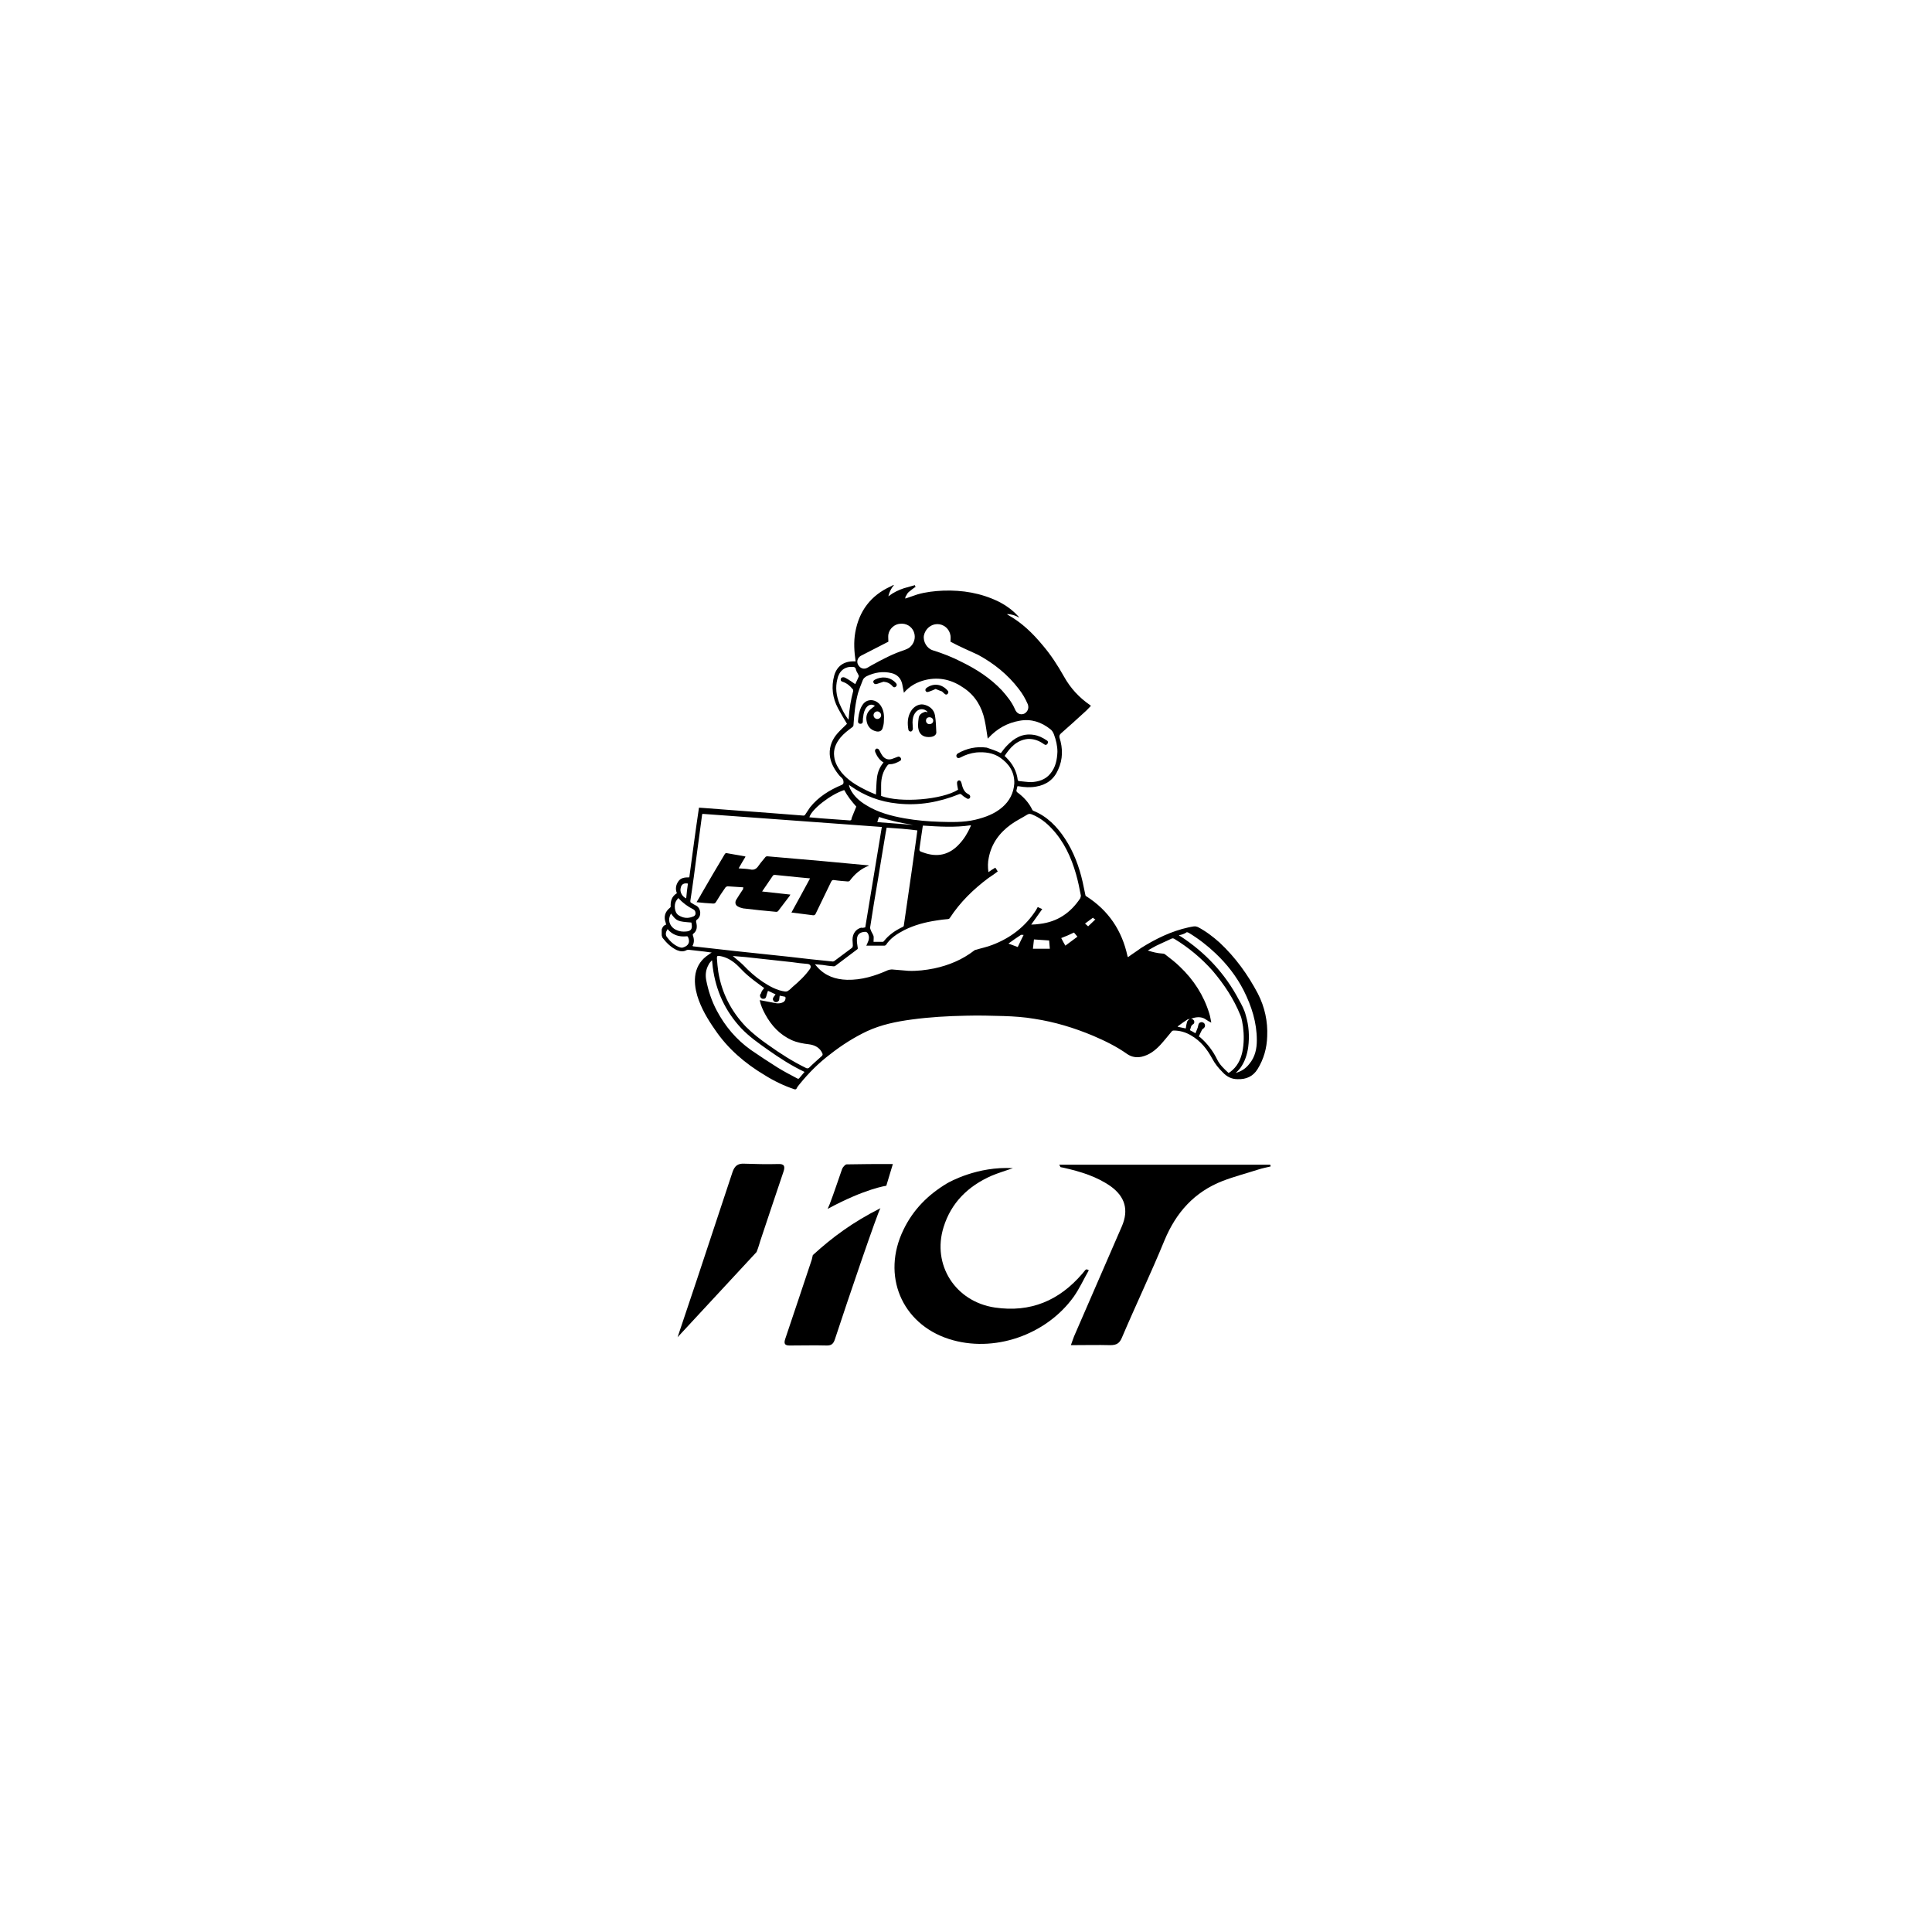 <?xml version="1.0" encoding="utf-8"?>
<!-- Generator: Adobe Illustrator 18.0.0, SVG Export Plug-In . SVG Version: 6.00 Build 0)  -->
<!DOCTYPE svg PUBLIC "-//W3C//DTD SVG 1.1//EN" "http://www.w3.org/Graphics/SVG/1.1/DTD/svg11.dtd">
<svg version="1.1" id="圖層_1" xmlns:x="http://ns.adobe.com/Extensibility/1.0/" xmlns:i="http://ns.adobe.com/AdobeIllustrator/10.0/" xmlns:graph="http://ns.adobe.com/Graphs/1.0/"
	 xmlns="http://www.w3.org/2000/svg" xmlns:xlink="http://www.w3.org/1999/xlink" x="0px" y="0px" viewBox="0 0 560 560"
	 enable-background="new 0 0 560 560" xml:space="preserve">
<g>
	<g>
		<path d="M265.5,170c-0.7,0.5-1.4,1-2.1,1.6c-0.4,0.3-0.6,0.9-0.9,1.3c-0.1,0.2-0.1,0.4-0.1,0.6c1.2-0.4,2.4-0.8,3.5-1.2
			c2.4-0.7,5-1,7.5-1.1c5.6-0.2,10.9,0.7,15.9,3.1c2.2,1.1,4.2,2.5,5.9,4.4c0.1,0.1,0.2,0.2,0.2,0.3c-1.1-0.6-2.2-1-3.5-1
			c0.1,0.1,0.2,0.2,0.2,0.2c4,2.2,7.2,5.3,10.1,8.8c2.4,2.8,4.4,5.9,6.2,9.1c1.9,3.4,4.4,6.1,7.6,8.3c0,0,0.1,0.1,0.2,0.2
			c-0.6,0.6-1.1,1.2-1.8,1.8c-2.3,2.1-4.6,4.2-6.9,6.2c-0.4,0.4-0.5,0.7-0.4,1.2c1,3.1,1,6.3-0.4,9.3c-1.2,2.8-3.4,4.4-6.4,4.9
			c-1.7,0.3-3.3,0.2-5-0.1c-0.1,0-0.3,0-0.4,0c-0.1,0.4-0.2,0.9-0.3,1.3c0,0.1,0.1,0.3,0.2,0.4c1.9,1.4,3.4,3,4.4,5.1
			c0.1,0.1,0.2,0.3,0.3,0.3c4,1.6,6.9,4.6,9.2,8.1c2.5,3.8,4.1,8.1,5.1,12.5c0.3,1.3,0.5,2.5,0.8,3.8c0,0.2,0.2,0.4,0.3,0.4
			c6.4,4.1,10.3,9.9,11.9,17.3c0,0.1,0,0.1,0.1,0.2c0,0,0,0.1,0.1,0.1c1.2-0.9,2.5-1.7,3.7-2.6c4.3-2.7,8.8-4.9,13.8-6
			c0.6-0.1,1.3-0.3,1.9-0.3c0.2,0,0.5,0.1,0.8,0.2c2.3,1.2,4.4,2.8,6.3,4.5c4.6,4.3,8.2,9.3,11.1,14.8c2,3.9,2.9,8.1,2.7,12.4
			c-0.1,3.4-1,6.6-2.8,9.5c-1.3,2.1-3.3,3-5.8,2.9c-1.7,0-3.1-0.7-4.3-2c-1.2-1.2-2.2-2.4-3-3.9c-1.5-2.8-3.4-5.2-6.2-6.8
			c-1.5-0.9-3.2-1.4-5-1.4c-0.2,0-0.5,0.1-0.6,0.3c-1.1,1.3-2.1,2.6-3.3,3.9c-1.5,1.6-3.2,2.9-5.4,3.4c-1.5,0.3-2.9,0.1-4.2-0.8
			c-3.1-2.2-6.4-3.8-9.9-5.3c-5.5-2.3-11.1-4-17-4.9c-2.9-0.5-5.9-0.7-8.9-0.8c-3.6-0.1-7.2-0.2-10.9-0.1
			c-5.3,0.1-10.5,0.4-15.7,1.1c-4.5,0.6-8.9,1.5-13,3.4c-3.8,1.8-7.4,4.1-10.7,6.7c-3.3,2.5-6.2,5.4-8.8,8.6
			c-0.3,0.4-0.7,0.8-0.9,1.3c-0.2,0.3-0.4,0.3-0.7,0.2c-3-1-5.9-2.4-8.6-4.1c-5.7-3.4-10.7-7.7-14.4-13.2c-2.1-3-4-6.2-5.1-9.8
			c-0.6-2.1-0.9-4.2-0.5-6.4c0.5-2.4,1.8-4.2,3.8-5.5c0.1-0.1,0.3-0.2,0.4-0.3c0.1-0.1,0.2-0.1,0.5-0.3c-0.8-0.1-1.5-0.2-2.2-0.3
			c-1.5-0.2-3-0.3-4.4-0.5c-0.2,0-0.5,0-0.7,0.1c-0.9,0.5-1.8,0.4-2.8,0c-1.7-0.8-3-2.1-4.1-3.5c-0.2-0.2-0.2-0.6-0.3-0.8
			c0-0.6,0-1.1,0-1.7c0.2-0.6,0.5-1.2,1.3-1.4c-0.1-0.1-0.1-0.3-0.1-0.4c-0.7-1.8-0.3-3.3,1.2-4.5c0.1-0.1,0.2-0.2,0.2-0.3
			c-0.1-1.6,0.3-3,1.8-3.9c-0.5-1.2-0.3-2.4,0.4-3.4c0.7-1.1,1.9-1.2,3.2-1.2c0.9-6.7,1.8-13.5,2.8-20.2c1,0.1,1.9,0.1,2.8,0.2
			c2.2,0.2,4.3,0.3,6.5,0.5c2.7,0.2,5.4,0.4,8.1,0.6c2.2,0.2,4.3,0.3,6.5,0.5c2.1,0.2,4.3,0.3,6.4,0.5c0.2,0,0.4-0.1,0.5-0.3
			c0.5-0.7,0.9-1.4,1.4-2.1c2.4-3,5.6-5,9.2-6.5c0.4-0.2,0.5-0.4,0.5-0.8c0-0.7-0.3-1.1-0.8-1.5c-0.3-0.3-0.6-0.6-0.8-0.9
			c-1.3-1.7-2.3-3.6-2.4-5.7c-0.1-2.4,0.8-4.4,2.3-6.1c0.9-1,1.8-1.8,2.7-2.7c-0.9-1.5-1.8-3-2.6-4.5c-1.6-3-2-6.2-1.1-9.5
			c0.8-2.8,2.9-4.2,5.8-4.1c0.1,0,0.3,0,0.4,0c-0.4-2.8-0.6-5.6-0.1-8.4c1.1-6.2,4.5-10.7,10.2-13.3c0.2-0.1,0.5-0.2,0.7-0.4
			c0.1,0,0.2,0,0.3,0c-0.8,0.9-1.3,2-1.6,3.2c0.1,0,0.1,0,0.2-0.1c1.3-1,2.8-1.7,4.3-2.2c1.1-0.3,2.1-0.6,3.2-0.9
			C265.2,170,265.3,170,265.5,170z M344.7,295.4c0.5-0.2,1-0.1,1.3,0.3c0.3,0.4,0.2,1-0.2,1.2c-0.7,0.4-0.6,1.1-0.9,1.7
			c0.6,0.3,1.1,0.6,1.6,0.9c0.3-0.8,0.7-1.5,0.8-2.2c0.1-0.6,0.3-0.9,0.8-1c0.5-0.1,1,0.2,1.1,0.6c0.2,0.5,0,1-0.5,1.3
			c-0.1,0.1-0.3,0.2-0.3,0.3c-0.3,0.6-0.6,1.2-0.9,1.9c0.1,0.1,0.2,0.2,0.3,0.2c2.1,1.8,3.8,4,5,6.5c0.8,1.6,2,2.7,3.3,3.9
			c0.2-0.1,0.3-0.2,0.5-0.3c2-1.5,3-3.5,3.5-5.8c0.5-2.4,0.5-4.9,0.2-7.3c-0.2-1.1-0.3-2.3-0.8-3.4c-1.9-4.7-4.7-8.9-8-12.8
			c-3.2-3.6-6.9-6.7-11-9.2c-0.3-0.2-0.6-0.3-1-0.1c-1.4,0.7-2.9,1.3-4.3,2c-0.8,0.4-1.6,0.9-2.5,1.4c1.5,0.5,2.8,0.8,4.3,0.9
			c0.3,0,0.6,0.1,0.8,0.3c1.4,1.1,2.9,2.2,4.2,3.5c4,3.8,6.9,8.3,8.5,13.5c0.3,0.9,0.4,1.8,0.6,2.7c-0.3-0.1-0.5-0.3-0.8-0.4
			c-0.5-0.3-1-0.7-1.5-0.9c-1.3-0.5-2.6-0.2-3.9,0.3C344.8,295.2,344.7,295.3,344.7,295.4c-0.2,0-0.4,0-0.5,0.1
			c-0.9,0.6-1.8,1.2-2.7,1.9c-0.1,0.1-0.1,0.2-0.2,0.2c0.8,0.2,1.6,0.3,2.4,0.5c0.1-0.7,0.2-1.3,0.4-2
			C344.2,295.9,344.5,295.6,344.7,295.4z M290.1,218.3c0.6-0.8,1.1-1.5,1.8-2.2c2.1-2.2,4.5-3.6,7.7-3.1c1.4,0.2,2.6,0.8,3.8,1.6
			c0.4,0.2,0.5,0.6,0.2,1c-0.3,0.4-0.6,0.4-1,0.1c-0.2-0.1-0.4-0.3-0.6-0.4c-1.3-0.8-2.7-1.2-4.2-1.1c-3.2,0.4-5,2.5-6.6,4.9
			c0,0.1,0.1,0.1,0.1,0.1c0.1,0.1,0.3,0.3,0.4,0.4c1.8,1.8,3,3.9,3.3,6.5c0,0.1,0.2,0.3,0.4,0.3c1.2,0.1,2.4,0.3,3.5,0.3
			c2.1-0.1,4.1-0.7,5.5-2.4c1.6-1.9,2-4.1,2.1-6.4c0-1.7-0.4-3.4-1-5c-0.2-0.6-0.6-1.2-1-1.5c-2.6-2.1-5.6-3.1-8.9-2.5
			c-3.6,0.6-6.6,2.3-9.1,5c-0.1,0.1-0.2,0.2-0.2,0.2c-0.3-1.8-0.5-3.6-0.9-5.4c-0.8-3.8-2.7-7-5.9-9.2c-3.4-2.4-7.1-3.4-11.3-2.4
			c-2.4,0.6-4.5,1.7-6.2,3.7c-0.2-0.9-0.3-1.7-0.5-2.6c-0.4-1.6-1.4-2.7-3.1-3.1c-2.5-0.6-4.9-0.2-7.2,0.9c-0.5,0.3-0.9,0.6-1.1,1.1
			c-0.5,1.3-1,2.5-1.4,3.8c-0.8,3-1.1,6.1-1.3,9.1c0,0.4-0.1,0.6-0.4,0.8c-1.2,0.9-2.4,1.8-3.4,3c-1.3,1.6-2.1,3.4-1.8,5.5
			c0.2,1.8,1.1,3.3,2.2,4.7c1.8,2.1,4,3.5,6.4,4.7c1.1,0.6,2.3,1.1,3.5,1.6c0.1-1.7,0.1-3.3,0.3-4.9c0.2-1.6,0.8-3.1,1.9-4.4
			c-1.2-0.7-1.9-1.8-2.4-3c-0.2-0.5,0-0.8,0.3-1c0.4-0.1,0.7,0.1,0.9,0.5c0.3,0.6,0.6,1.2,1,1.7c0.7,0.8,1.5,1.1,2.6,0.8
			c0.5-0.2,1.1-0.4,1.6-0.6c0.4-0.2,0.7-0.1,1,0.3c0.2,0.4,0.1,0.7-0.3,0.9c-0.9,0.5-1.8,0.9-2.8,0.9c-0.4,0-0.6,0.1-0.8,0.4
			c-1.3,1.7-1.8,3.6-1.8,5.7c0,1,0,2.1,0,3.1c5.6,2.1,17.7,1.1,22.3-1.8c-0.1-0.7-0.3-1.3-0.3-2c0-0.5,0.5-0.9,0.9-0.6
			c0.2,0.1,0.3,0.4,0.4,0.7c0.3,1.3,0.7,2.6,2,3.2c0.4,0.2,0.6,0.5,0.5,0.9c-0.1,0.4-0.6,0.6-1,0.3c-0.5-0.3-1-0.6-1.4-1
			c-0.3-0.3-0.5-0.3-0.8-0.2c-5.7,2.3-11.7,3.4-17.9,2.7c-5-0.5-9.5-2.2-13.6-5.1c-0.1-0.1-0.3-0.2-0.4-0.3c0,0.4,0.2,0.8,0.3,1.1
			c1,2.1,2.7,3.6,4.7,4.8c3.4,2.1,7.2,3.1,11.1,3.8c3.4,0.6,6.8,0.9,10.2,1c3.4,0.1,6.9,0.2,10.3-0.6c2.9-0.7,5.6-1.7,7.8-3.6
			c2.1-1.8,3.3-4.1,3.5-6.9c0.1-3.3-1.5-5.7-4.1-7.5c-2-1.4-4.5-1.7-6.9-1.5c-1.7,0.2-3.2,0.7-4.7,1.5c-0.4,0.2-0.8,0.2-1-0.2
			c-0.2-0.3-0.1-0.7,0.3-1c2.6-1.5,5.4-2.1,8.4-1.7C287.2,217.1,288.7,217.6,290.1,218.3z M250.8,268.8c1.6-9.7,3.2-19.4,4.8-29.1
			c-17.4-1.3-34.7-2.5-52-3.8c0,0.1-0.1,0.2-0.1,0.3c-0.5,3.7-1,7.4-1.5,11.2c-0.6,4.6-1.2,9.2-1.9,13.7c0,0.3,0,0.5,0.3,0.6
			c0.5,0.3,0.9,0.6,1.4,0.8c1.4,0.8,1.6,3,0.3,4c-0.3,0.2-0.4,0.4-0.3,0.8c0.3,1.3,0.3,2.5-0.9,3.4c-0.1,0.1-0.1,0.3-0.1,0.3
			c0.4,1.1,0.5,2.2-0.1,3.2c0.1,0,0.1,0,0.2,0.1c4.2,0.5,8.3,0.9,12.5,1.4c5,0.5,10.1,1.1,15.1,1.6c4.3,0.5,8.6,1,12.9,1.4
			c0.2,0,0.4-0.1,0.5-0.2c1.7-1.3,3.4-2.5,5.1-3.8c0.1-0.1,0.2-0.4,0.2-0.6c0-0.6-0.1-1.2-0.1-1.7c0-1.8,1-3.1,2.5-3.5
			C250,269,250.4,268.9,250.8,268.8z M251.1,274.1c0.2-0.4,0.3-0.6,0.4-0.9c0.3-0.6,0.5-1.3,0.3-2c-0.1-0.6-0.5-1.1-0.9-1.1
			c-1.3,0-2.4,0.5-2.5,2c-0.1,0.8,0.1,1.7,0.2,2.5c0.1,0.4,0,0.5-0.3,0.7c-2,1.5-4.1,3.1-6.1,4.6c-0.1,0.1-0.3,0.2-0.5,0.2
			c-1.1-0.1-2.1-0.2-3.2-0.4c-0.7-0.1-1.4-0.1-2.3-0.2c0.3,0.3,0.5,0.6,0.7,0.8c2.3,2.6,5.3,3.6,8.6,3.7c4.2,0.1,8.1-1.1,11.9-2.8
			c0.3-0.1,0.7-0.2,1.1-0.2c1.6,0.1,3.2,0.3,4.8,0.4c2.5,0.1,5-0.2,7.5-0.7c4.2-0.9,8.1-2.5,11.6-5.2c0.1-0.1,0.3-0.2,0.5-0.2
			c1.6-0.5,3.2-0.8,4.7-1.4c5.3-2,9.6-5.3,12.7-10.1c0.2-0.3,0.3-0.6,0.5-0.9c0.4,0.2,0.8,0.4,1.3,0.6c-1.1,1.5-2.1,3-3.2,4.5
			c0.9,0,1.7-0.1,2.5-0.2c5.1-0.6,8.9-3.2,11.7-7.4c0.1-0.2,0.2-0.6,0.2-0.8c-0.4-2.1-0.8-4.1-1.4-6.2c-1.4-4.9-3.5-9.5-7.1-13.3
			c-1.6-1.7-3.4-3.1-5.6-4c-0.5-0.2-0.9-0.3-1.4,0c-1.6,1-3.3,1.8-4.8,2.9c-3.3,2.4-5.6,5.5-6.4,9.6c-0.3,1.4-0.3,2.7-0.1,4.2
			c0.7-0.5,1.3-0.9,2-1.3c0.3,0.4,0.5,0.8,0.7,1.1c-0.9,0.7-1.8,1.3-2.7,1.9c-4.4,3.3-8.2,7-11.2,11.6c-0.1,0.2-0.4,0.3-0.5,0.3
			c-1.1,0.1-2.2,0.2-3.3,0.4c-3.3,0.5-6.4,1.3-9.4,2.8c-2.1,1.1-4,2.3-5.3,4.3c-0.1,0.1-0.3,0.2-0.4,0.2c-0.8,0-1.6,0-2.4,0
			C253.1,274.1,252.1,274.1,251.1,274.1z M221.5,286.4c-0.2-0.2-0.3-0.2-0.4-0.3c-1.5-1.1-3-2.2-4.4-3.4c-1.2-1-2.2-2.2-3.3-3.2
			c-1.4-1.2-2.9-2.1-4.8-2.4c-0.7-0.1-0.8,0-0.8,0.7c0.1,1.3,0.2,2.6,0.4,3.9c1,6.1,3.7,11.4,8,15.9c2,2,4.2,3.7,6.5,5.3
			c3.5,2.5,7.1,4.8,11,6.7c0.3,0.1,0.5,0.1,0.8-0.1c1.2-1.2,2.5-2.3,3.7-3.4c0.2-0.2,0.3-0.4,0.2-0.7c-0.1-0.2-0.2-0.4-0.3-0.6
			c-0.8-1.3-2.1-1.9-3.6-2.1c-1.7-0.2-3.4-0.5-5-1.2c-3.5-1.6-5.9-4.2-7.7-7.5c-0.7-1.3-1.3-2.6-1.6-4.1c0.2,0,0.4,0.1,0.6,0.1
			c1.4,0.3,2.8,0.5,4.2,0.8c0.7,0.1,1.4,0,2-0.3c0.5-0.3,0.7-0.7,0.7-1.3c0-0.1-0.1-0.3-0.2-0.3c-0.5-0.1-0.9-0.2-1.5-0.3
			c0,0.3-0.1,0.5-0.1,0.7c0,0.5-0.1,0.9-0.6,1.1c-0.4,0.2-0.8,0.1-1.1-0.3c-0.3-0.4-0.2-0.8,0.1-1.2c0.2-0.2,0.3-0.4,0.5-0.7
			c-0.8-0.3-1.4-0.7-2.2-1c-0.2,0.6-0.4,1.1-0.5,1.6c-0.1,0.4-0.3,0.7-0.7,0.7c-0.4,0.1-0.8-0.1-1-0.5c-0.2-0.4-0.1-0.8,0.2-1.1
			C220.7,287.3,221.1,286.9,221.5,286.4z M257,239.9c-0.1,0.6-0.2,1.1-0.3,1.6c-0.7,4.4-1.5,8.8-2.2,13.3c-0.8,4.7-1.6,9.4-2.3,14.1
			c0,0.2,0.1,0.5,0.2,0.7c0.2,0.6,0.6,1.1,0.8,1.7c0.1,0.5,0,1,0,1.7c0.9,0,1.8,0,2.7,0c0.1,0,0.2-0.1,0.3-0.2
			c1.4-1.8,3.3-3.1,5.4-4.1c0.3-0.1,0.4-0.3,0.4-0.6c0.3-2.1,0.6-4.1,0.9-6.2c0.4-3,0.9-6,1.3-9c0.4-3.1,0.9-6.1,1.3-9.2
			c0.1-1,0.3-2,0.4-3C262.9,240.3,260,240.1,257,239.9z M275.5,186c0-0.5,0.1-1.2,0-1.8c-0.3-1.9-1.9-3.3-3.8-3.3
			c-1.9,0-3.5,1.4-3.9,3.3c-0.3,1.8,0.9,3.8,2.6,4.3c2.9,0.9,5.7,2,8.4,3.4c4.3,2.1,8.3,4.7,11.6,8.2c1.5,1.7,2.9,3.4,3.8,5.5
			c0.5,1.2,1.5,1.7,2.6,1.3c0.9-0.4,1.6-1.5,1.1-2.8c-0.7-1.6-1.5-3-2.6-4.4c-3.2-4.2-7.2-7.4-11.8-9.9
			C280.9,188.6,278.1,187.4,275.5,186z M212.4,277.1c1,0.9,2.1,1.7,3,2.6c1.7,1.8,3.6,3.5,5.7,4.9c2,1.3,4.1,2.5,6.5,2.8
			c0.2,0,0.6,0,0.8-0.2c0.5-0.3,0.9-0.7,1.3-1.1c1.9-1.6,3.7-3.3,5.1-5.3c0.4-0.7,0.1-1.3-0.7-1.4c-1.5-0.1-3-0.3-4.4-0.5
			c-2.4-0.3-4.9-0.5-7.3-0.8c-2.1-0.2-4.3-0.5-6.4-0.7C214.8,277.3,213.6,277.2,212.4,277.1z M233.2,310.7c-3.8-1.8-7.2-4-10.6-6.4
			c-2.7-1.9-5.4-3.8-7.7-6.2c-4.7-5-7.4-10.9-8.3-17.7c-0.1-0.7-0.1-1.3-0.2-2c0,0-0.1,0-0.1,0c-0.3,0.4-0.7,0.7-0.9,1.2
			c-0.8,1.4-1,2.9-0.7,4.5c0.6,3.1,1.6,6.1,3.1,8.9c2.4,4.5,5.6,8.3,9.8,11.3c2.6,1.8,5.2,3.5,7.9,5.2c1.8,1.1,3.7,2.1,5.6,3.1
			c0.1,0.1,0.4,0.1,0.5,0C232.2,311.9,232.7,311.3,233.2,310.7z M341.7,271.1c0.2,0.2,0.4,0.3,0.5,0.3c7.2,4.7,12.9,10.8,16.9,18.4
			c0.8,1.4,1.6,2.9,2,4.5c0.9,3,1.1,6.1,0.7,9.2c-0.3,2.2-1,4.3-2.3,6.1c-0.4,0.5-0.8,0.9-1.3,1.4c1.7-0.5,2.9-1.3,3.9-2.6
			c1.7-2,2.2-4.4,2.2-6.9c0-5.1-1.5-9.8-3.8-14.4c-2.1-4.1-4.9-7.7-8.2-10.8c-2.3-2.2-4.9-4.2-7.7-5.9c-0.2-0.1-0.4-0.2-0.6-0.2
			C343.3,270.7,342.6,270.9,341.7,271.1z M267.5,239.3c0,0.2-0.1,0.4-0.1,0.6c-0.3,1.8-0.5,3.6-0.8,5.5c-0.2,1.3-0.2,1.3,1,1.7
			c4.1,1.5,7.6,0.7,10.5-2.5c1.4-1.5,2.4-3.2,3.2-5c0.1-0.1,0.1-0.2,0.1-0.4C276.8,239.9,272.2,239.6,267.5,239.3z M257.5,186
			c0,0-0.2,0.1-0.4,0.2c-2.5,1.3-5.1,2.6-7.6,3.9c-1,0.6-1.3,1.8-0.7,2.7c0.6,1,1.7,1.3,2.7,0.7c0.4-0.2,0.8-0.5,1.2-0.7
			c3.1-1.7,6.1-3.3,9.5-4.4c0.5-0.2,1-0.4,1.4-0.7c1.4-1.1,1.9-2.9,1.3-4.5c-0.6-1.6-2.2-2.6-4-2.4c-1.6,0.1-3.1,1.4-3.4,3.1
			C257.4,184.5,257.5,185.2,257.5,186z M244.7,229c-4,1.3-9.5,5.6-10.1,7.9c1.1,0.1,2.3,0.2,3.4,0.3c2.8,0.2,5.5,0.4,8.3,0.6
			c0.3,0,0.5-0.1,0.5-0.4c0-0.1,0.1-0.3,0.1-0.4c0.5-1.2,0.9-2.3,1.3-3.2c-0.7-0.8-1.3-1.5-1.9-2.3
			C245.7,230.7,245.2,229.9,244.7,229z M247.9,198.3c0.3-0.7,0.7-1.4,1-2.2c0.1-0.1,0-0.3-0.1-0.5c-0.2-0.5-0.6-1-0.7-1.5
			c-0.1-0.7-0.5-0.8-1.1-0.8c-2.2-0.1-3.8,1.2-4.3,3.6c-0.6,2.4-0.3,4.7,0.6,7c0.7,1.6,1.5,3.2,2.6,4.7c0-0.2,0.1-0.3,0.1-0.4
			c0.2-2.7,0.6-5.3,1.3-7.9c0-0.2,0-0.5-0.2-0.6c-0.8-1-1.7-1.7-2.9-2.1c-0.4-0.1-0.6-0.4-0.5-0.8c0.1-0.4,0.4-0.5,0.8-0.5
			c0.2,0,0.4,0.1,0.6,0.2C246.2,197.1,247,197.7,247.9,198.3z M196.6,260.3c-0.2,0.3-0.5,0.6-0.7,1c-0.5,0.9-0.5,3.2,0.8,4
			c1.3,0.8,2.6,1,4.1,0.4c0.4-0.1,0.8-0.4,0.8-0.9c0-0.5-0.1-0.9-0.6-1.2C199.4,262.8,198,261.8,196.6,260.3z M193.5,269.3
			c-0.1,0.2-0.1,0.3-0.2,0.4c-0.4,0.6-0.4,1.4,0,1.9c0.9,1.2,2,2.3,3.5,2.9c0.3,0.1,0.6,0.2,0.9,0.2c1.3-0.3,2.5-1.1,1.8-2.9
			c-0.1-0.3-0.2-0.5-0.6-0.4C196.8,271.6,194.9,271,193.5,269.3z M194.5,264.8c-0.2,0.3-0.3,0.6-0.4,0.9c-0.5,1.4,0.3,3.1,1.8,3.8
			c1,0.5,2,0.6,3,0.5c1.3-0.1,1.8-0.7,1.6-2c0-0.2-0.1-0.4-0.1-0.6C196.4,267.1,196.1,267,194.5,264.8z M299.7,272.3
			c-0.1,0.9-0.2,1.8-0.3,2.7c1.7,0,3.3,0,4.9,0c-0.1-0.8-0.1-1.6-0.2-2.4C302.6,272.5,301.1,272.4,299.7,272.3z M312.3,271.5
			c-0.3-0.4-0.7-0.8-1-1.2c-1.2,0.6-2.4,1.1-3.7,1.6c0.4,0.8,0.8,1.5,1.2,2.2C310,273.2,311.1,272.4,312.3,271.5z M264.7,239.1
			c-3.3-0.5-6.6-1.2-9.9-2.3c-0.2,0.5-0.4,1-0.5,1.5C257.9,238.6,261.3,238.8,264.7,239.1z M199.4,256.1c-1.2-0.2-1.9,0.2-2.1,1.3
			c-0.3,1.1,0.4,2.5,1.6,3C199,259,199.2,257.6,199.4,256.1z M292.3,273.5c0.9,0.3,1.8,0.7,2.7,1c0.5-1.1,1.1-2.3,1.7-3.5
			c-0.3,0-0.6-0.1-0.8,0C294.7,271.8,293.5,272.6,292.3,273.5z M316.8,266c-0.8,0.6-1.5,1.1-2.3,1.7c0.3,0.3,0.6,0.5,0.9,0.8
			c0.7-0.7,1.4-1.3,2.1-2C317.2,266.4,317,266.2,316.8,266z"/>
		<path d="M268.9,206.4c-1-1.2-2.7-1.1-3.6,0.2c-0.6,0.8-0.8,1.8-0.8,2.8c0,0.6,0.1,1.2,0.1,1.8c0,0.2-0.1,0.5-0.3,0.7
			c-0.3,0.3-0.9,0.1-1-0.4c-0.3-1.8-0.3-3.6,0.7-5.3c0.8-1.4,2.3-2.2,3.6-2c1.7,0.3,3.1,1.4,3.4,3.1c0.3,1.7,0.3,3.3,0.4,5
			c0,0.7-0.7,1.2-1.6,1.3c-2.7,0.3-3.7-1.3-3.7-3.4c0-0.7,0.1-1.5,0.2-2.2c0.2-1,1-1.4,1.9-1.7C268.4,206.4,268.7,206.4,268.9,206.4
			z M269.4,209.9c0.6,0,1.1-0.4,1.1-1c0-0.6-0.5-1-1.1-1c-0.6,0-1,0.4-1,1C268.4,209.4,268.8,209.9,269.4,209.9z"/>
		<path d="M253.6,204.6c-0.9-0.6-1.8-0.4-2.5,0.5c-0.6,0.8-0.8,1.7-0.9,2.7c-0.1,0.4-0.1,0.9-0.1,1.3c0,0.4-0.2,0.7-0.7,0.7
			c-0.5,0-0.7-0.3-0.7-0.7c0.1-1.4,0.3-2.8,0.9-4.1c0.5-1,1.2-1.8,2.3-2c1.3-0.3,2.9,0.5,3.6,1.9c0.7,1.2,0.8,2.6,0.7,4
			c0,0.6-0.1,1.3-0.3,1.9c-0.2,1-0.9,1.4-1.9,1.2c-1.3-0.3-2.3-1.1-2.7-2.5c-0.4-1.5-0.2-2.7,0.9-3.8
			C252.8,205.2,253.2,204.9,253.6,204.6z M253.2,207.3c0,0.6,0.5,1.1,1.1,1.1c0.6,0,1.1-0.5,1.1-1.1c0-0.6-0.6-1.1-1.1-1.1
			C253.7,206.2,253.2,206.7,253.2,207.3z"/>
		<path d="M256.1,197.6c-0.6,0.2-1.2,0.4-1.8,0.6c-0.5,0.2-0.9,0.1-1.1-0.3c-0.2-0.4,0-0.7,0.4-0.9c1.9-1,4.1-0.8,5.6,0.5
			c0.2,0.2,0.3,0.3,0.5,0.5c0.3,0.3,0.3,0.7,0,1c-0.3,0.3-0.7,0.3-1-0.1C258,198.1,257.2,197.7,256.1,197.6z"/>
		<path d="M271.2,199.7c-0.6,0.3-1.2,0.5-1.7,0.7c-0.5,0.2-0.9,0.3-1.1,0c-0.3-0.3-0.2-0.8,0.3-1.1c1.9-1.3,4.3-1.1,6,0.9
			c0.3,0.3,0.2,0.6,0,0.9c-0.3,0.3-0.6,0.3-0.9,0c-0.3-0.2-0.5-0.5-0.8-0.7C272.4,200.2,271.9,200,271.2,199.7z"/>
		<path d="M215.5,257.2c-1.6-0.1-3.1-0.2-4.6-0.3c-0.2,0-0.5,0.2-0.6,0.3c-1,1.4-1.9,2.8-2.8,4.3c-0.2,0.3-0.4,0.4-0.8,0.4
			c-1.6-0.1-3.2-0.2-4.8-0.4c0.5-0.9,1-1.6,1.4-2.4c2.2-3.8,4.4-7.6,6.7-11.4c0.2-0.3,0.3-0.5,0.7-0.4c1.7,0.3,3.4,0.6,5.1,0.9
			c0.1,0,0.2,0.1,0.3,0.1c-0.7,1.1-1.3,2.2-2,3.4c1.2,0.1,2.2,0.1,3.3,0.3c1.2,0.3,1.9-0.2,2.5-1.1c0.6-0.9,1.3-1.6,1.9-2.4
			c0.1-0.2,0.4-0.3,0.6-0.3c5.4,0.5,10.7,0.9,16.1,1.4c4.3,0.4,8.6,0.8,12.9,1.2c0.1,0,0.3,0,0.5,0.1c-2.4,0.9-4.2,2.5-5.6,4.4
			c-0.1,0.1-0.3,0.2-0.5,0.2c-1.3-0.1-2.7-0.2-4-0.4c-0.5-0.1-0.7,0.1-0.9,0.5c-1.5,3.1-3,6.2-4.5,9.3c-0.2,0.3-0.3,0.4-0.7,0.4
			c-2.1-0.3-4.1-0.5-6.3-0.8c1.8-3.3,3.6-6.5,5.4-9.9c-1.1-0.1-2.2-0.2-3.2-0.3c-2.3-0.2-4.6-0.5-6.9-0.7c-0.4,0-0.6,0-0.8,0.4
			c-1,1.5-2,2.9-3,4.4c2.8,0.3,5.4,0.6,8.2,0.9c-0.1,0.2-0.2,0.3-0.3,0.5c-1.1,1.4-2.1,2.8-3.2,4.2c-0.1,0.2-0.4,0.3-0.6,0.3
			c-3.2-0.3-6.4-0.6-9.6-1c-0.5-0.1-1.1-0.3-1.6-0.6c-0.7-0.4-0.8-1.2-0.4-1.9c0.7-1.1,1.3-2.1,2-3.1
			C215.4,257.4,215.4,257.3,215.5,257.2z"/>
	</g>
	<g>
		<path d="M307,337.6c20.6,0,40.9,0,61.2,0c0,0.2,0.1,0.3,0.1,0.5c-1.2,0.3-2.4,0.5-3.6,0.9c-3.4,1.1-6.9,2-10.3,3.3
			c-8.2,3.2-13.5,9.1-16.9,17.3c-3.9,9.5-8.3,18.7-12.3,28.1c-0.7,1.7-1.6,2.2-3.4,2.2c-3.6-0.1-7.3,0-11.4,0c0.4-1,0.6-1.8,0.9-2.5
			c4.6-10.7,9.3-21.3,13.9-32c2-4.7,0.9-8.5-3.2-11.5c-4.1-2.9-8.8-4.3-13.6-5.4c-0.3-0.1-0.7-0.1-1-0.2
			C307.3,338.2,307.3,338,307,337.6z"/>
		<path d="M220.4,359.6c2.2-6.7,4.5-13.4,6.7-20c0.5-1.5,0.3-2.3-1.6-2.2c-3.3,0.1-6.5,0-9.8-0.1c-1.9-0.1-2.8,0.7-3.4,2.5
			c-3.4,10.4-6.9,20.7-10.3,31.1c-1.9,5.6-3.7,11.1-5.6,16.7l22.9-24.7C219.9,361.4,220.1,360.5,220.4,359.6z"/>
		<path d="M258.8,337.4c-4.7,0-9.1,0-13.4,0.1c-0.4,0-1.1,0.8-1.3,1.3c-1.2,3.4-2.3,6.8-3.6,10.2l-0.6,1.4c10.9-5.9,17-6.7,17-6.7
			C257.6,341.5,258.1,339.6,258.8,337.4z"/>
		<path d="M315,367.9c-0.1,0.1-0.3,0.1-0.4,0.2c-0.3,0.4-0.6,0.7-0.9,1.1c-6.7,7.8-15,11.3-25.3,9.8c-11.5-1.7-18.3-12.4-14.9-23.3
			c2.2-7.1,7.1-11.9,13.9-14.9c1.9-0.8,3.9-1.4,6.2-2.2c-10.3-0.6-18.4,4-19.1,4.4c-5.5,3.3-9.8,7.6-12.6,13.4
			c-6.5,13.3-0.5,27.3,13.1,31.7c13,4.2,28.2-1.1,36.2-12.2c1.7-2.4,2.9-5.1,4.4-7.7C315.4,368.1,315.2,368,315,367.9z"/>
		<path d="M235.6,363.8c-0.1,0.4-0.2,0.9-0.3,1.3c-2.6,7.7-5.1,15.4-7.7,23c-0.5,1.5,0,1.9,1.3,1.9c3.6,0,7.2-0.1,10.8,0
			c1.4,0,1.9-0.6,2.3-1.8c3.8-11.6,12.5-37.1,13.2-38C247.1,354.3,241.3,358.6,235.6,363.8z"/>
	</g>
</g>
</svg>
